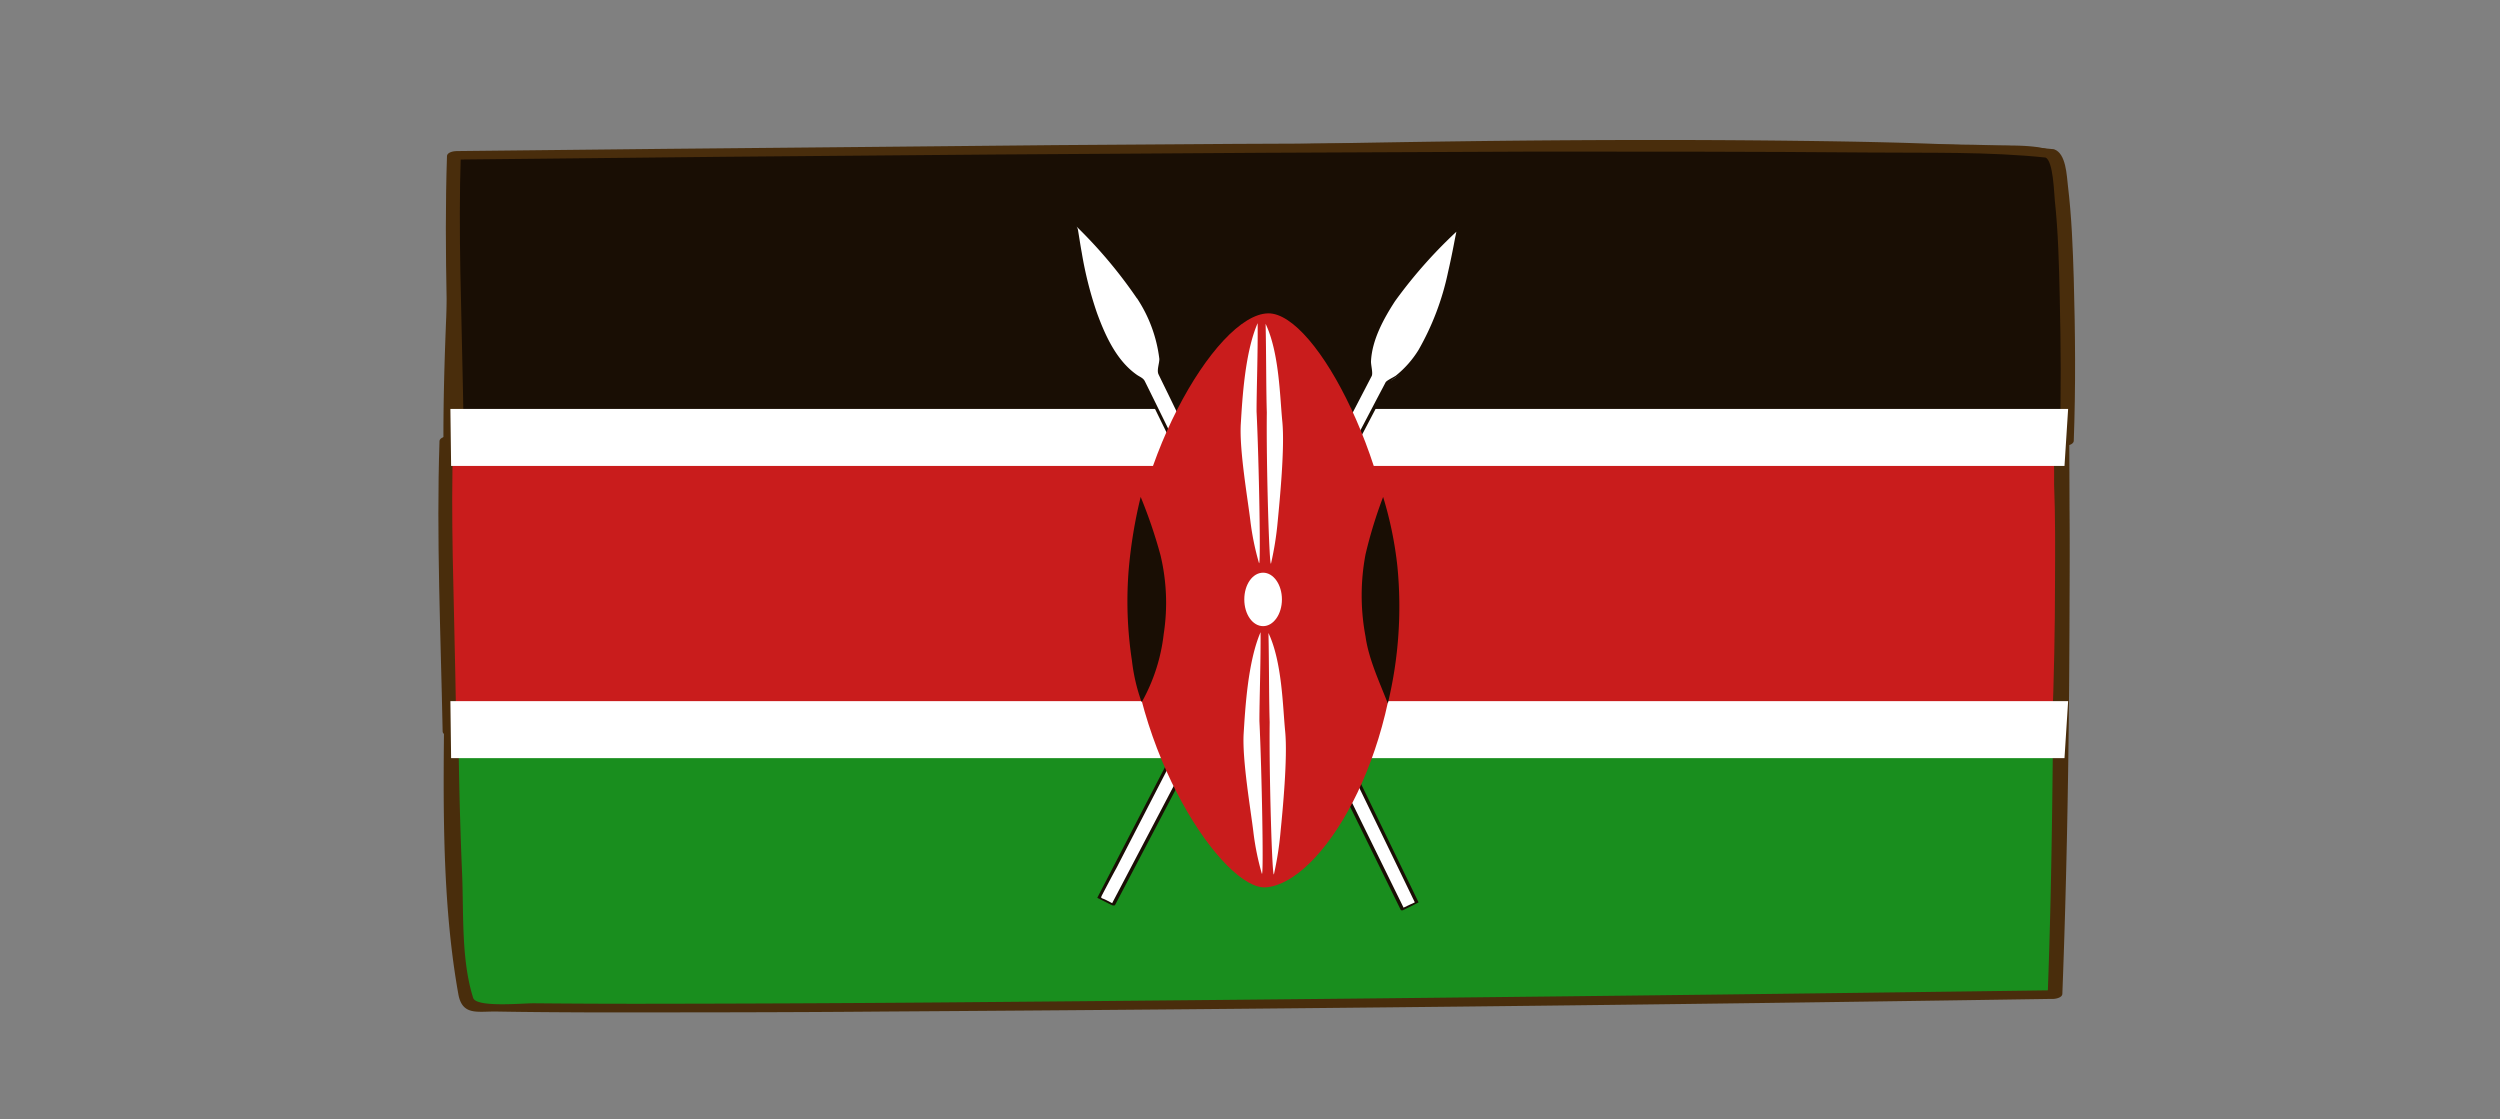 <svg id="layer1" xmlns="http://www.w3.org/2000/svg" viewBox="0 0 350.8 157.08"><rect x="0" y="0" width="350.8" height="157.08" fill="#808080" stroke="none"/><defs><style>.cls-1{fill:#198e1e;}.cls-2{fill:#492d0c;}.cls-3{fill:#190e04;}.cls-4{fill:#c91c1c;}.cls-5{fill:#fff;}</style></defs><path class="cls-1" d="M66.2,23.22c18.73-.12,40.18-1.12,54.13-1.36,35.57-.62,135.77-3.27,167.2-.06,3,.3,1.31,103.82.77,117.75,0,0-196.14,2.7-222.32,1.67-2.46-.1-3.13-50.28-2.45-67.7-1.12-15.74.24-32.95.86-48.63Z"/><path class="cls-2" d="M65.84,23.82c42.66-.33,85.33-2.13,128-2.69,21-.28,42.11-.45,63.16-.09,7.95.13,15.91.35,23.85.85,1,.07,5.8-.14,6.09.82a19.93,19.93,0,0,1,.56,4.15c1.63,19.69.85,39.75.7,59.48-.13,17.76-.2,35.56-.87,53.32.44-.24.88-.48,1.33-.71q-78.2,1.06-156.38,1.71-21.33.17-42.68.19-7.36,0-14.72-.07c-1.68,0-8,.61-8.48-.74-1.71-5.37-1.32-12-1.56-17.51-.43-10-.56-20-.59-30.06,0-8.25.3-16.47,0-24.71s0-16.26.3-24.37c.16-3.76.35-7.51.53-11.27.16-3.21-.49-6.44,2-8.7.86-.78-1-.89-1.57-.41s-2,1.33-2,2c-.15,3.68-.33,7.37-.51,11.06-.4,8.19-.76,16.38-.78,24.59,0,9.92.19,19.84.18,29.77,0,16-.92,33.2,1.91,49.05.55,3.11,2.73,2.41,5.42,2.46,4.37.08,8.75.1,13.13.12,13.66,0,27.31,0,41-.12q81.89-.52,163.77-1.77h.43c.38,0,1.31-.17,1.33-.71,1.1-28.77,1.13-57.66.91-86.44,0-6.64-.14-13.28-.38-19.92-.13-3.55,0-7.43-.93-10.9-.63-2.42-9.39-1.64-11.39-1.74-8.46-.44-16.93-.6-25.41-.7C190.2,19,128.41,22.13,66.56,22.62,65.76,22.62,64.53,23.83,65.84,23.82Z"/><path class="cls-3" d="M287.55,21.53c3,.32,2.58,35.22,2.37,40.44,0,0-196-.11-225.86.52,0,0-.67-34.82-.44-40.69C63.62,21.8,268.39,19.42,287.55,21.53Z"/><path class="cls-2" d="M287,22.1c1.12.37,1.23,5.13,1.33,6,.48,4.48.59,9,.69,13.52.16,6.81.21,13.64,0,20.45.45-.23.89-.47,1.33-.71q-78.7,0-157.43.12c-19.71.05-39.42.08-59.13.28l-8,.1c-1.26,0-.68.92-.71-.72l-.12-6.52c-.19-10.95-.67-22-.3-32.92l-1.33.7q76.07-.87,152.14-1.13c15.56,0,31.13,0,46.7.13,8.31.08,16.8-.15,25.09.73.81.09,2-1.07.72-1.21-7.38-.78-14.93-.61-22.34-.7-13.88-.17-27.77-.18-41.66-.17q-50.62,0-101.23.56-29.36.26-58.7.59c-.38,0-1.31.16-1.33.7-.45,13.54.18,27.16.44,40.7,0,.33.28.5.61.5,59-1.23,118-.52,177-.53h48.89c.38,0,1.31-.17,1.33-.71.28-7.56.21-15.17,0-22.74-.13-4.36-.3-8.73-.82-13.06-.17-1.4-.25-4.54-1.94-5.11C287.44,20.72,285.85,21.72,287,22.1Z"/><path class="cls-4" d="M288.35,61.44c1.66.06.78,35.31.57,40.53,0,0-196-.11-225.86.52,0,0-.67-34.82-.44-40.69C62.62,61.8,273.64,60.92,288.35,61.44Z"/><path class="cls-2" d="M287.59,61.94c.83.37.61,5.26.64,6,.18,4.52.15,9.06.13,13.58,0,6.86-.15,13.73-.41,20.58.45-.23.89-.47,1.33-.71q-78.7,0-157.43.12c-19.71,0-39.42.08-59.13.28l-8,.1c-1.26,0-.68.92-.71-.72l-.12-6.52c-.19-11-.67-22-.3-32.92l-1.33.7q74.85-.3,149.69-.47c25.31,0,50.74-.74,76,.12.8,0,2-1.17.72-1.21-19.88-.68-39.85-.18-59.74-.15q-50.11.08-100.23.26L63,61.2c-.38,0-1.31.17-1.33.7-.45,13.54.18,27.16.44,40.7,0,.33.28.5.61.5,59-1.23,118-.52,177-.53h48.89c.38,0,1.31-.17,1.33-.71.3-7.92.4-15.86.42-23.79,0-4.07,0-8.13-.22-12.19,0-1,.2-4.41-1-4.94C288.47,60.66,286.72,61.56,287.59,61.94Z"/><polygon class="cls-5" points="290.2 57.38 63.2 57.38 63.3 65.38 289.69 65.38 290.2 57.38"/><polygon class="cls-5" points="290.2 98.38 63.2 98.38 63.3 106.38 289.69 106.38 290.2 98.38"/><path class="cls-5" d="M159.76,41.79c-2.66-4.25-8.91-10.51-8.91-10.51.39,1.74,1.07,8.42,3.48,14.29,1.62,4,3.67,6.38,6,7.73l36.48,74.29,2-1L162.73,52.34C163.31,50.5,162.79,46.65,159.76,41.79Z"/><path class="cls-3" d="M160,41.76a65.73,65.73,0,0,0-8.91-10.51c-.07-.07-.52-.11-.49,0,1.11,5.44,1.81,10.83,4.21,15.93a14.57,14.57,0,0,0,4.8,5.83,1.58,1.58,0,0,1,.75.87L165.9,65.2q10.31,21,20.6,42l10.05,20.47c.06.11.34.07.42,0l2-1s.09,0,.06-.1l-32.53-67-3.15-6.49a1.59,1.59,0,0,1-.22-1.44c.6-3.34-1.49-7.16-3.13-9.88-.08-.13-.56-.06-.48.06a19.65,19.65,0,0,1,3.16,8.55c0,.66-.39,1.6-.11,2.17.52,1.08,1.05,2.15,1.57,3.22q3.78,7.8,7.57,15.6Q182,92.53,192.25,113.67q2.92,6,5.87,12.1c.13.28.27.55.4.83,0,.06-.57.28-.69.34l-1.11.53c.23-.11.37.2.28,0-.44-.91-.89-1.82-1.34-2.73q-8.92-18.18-17.86-36.37L162,56.24c-.45-.91-.9-1.83-1.36-2.75-.22-.45-.69-.6-1.11-.89-2.86-2-4.43-5.49-5.59-8.65a52.3,52.3,0,0,1-2.14-8.45c-.2-1.08-.36-2.17-.54-3.25-.11-.64-1-1.23-.29-.55a66,66,0,0,1,8.53,10.12C159.6,42,160.07,41.88,160,41.76Z"/><path class="cls-5" d="M195.54,42.2c2.77-4.18,9.19-10.26,9.19-10.26-.43,1.73-1.3,8.39-3.86,14.19-1.74,3.93-3.85,6.28-6.2,7.56L156.19,127l-2-1,38.07-73.28C191.75,50.81,192.37,47,195.54,42.2Z"/><path class="cls-3" d="M195.78,42.22A66.59,66.59,0,0,1,204.92,32c-.54.52-.49.12-.64.91-.1.47-.19.95-.28,1.42-.25,1.31-.52,2.6-.82,3.9a37.4,37.4,0,0,1-4.13,10.87,14.15,14.15,0,0,1-3.12,3.56c-.31.26-1.34.69-1.51,1l-.39.75c-.76,1.43-1.51,2.87-2.26,4.3L171.61,97.12l-15.52,29.55c0,.08-.09.16-.13.25s.09-.19.33-.07l-1.09-.56c-.68-.35-.83-.16-.53-.75.66-1.25,1.31-2.51,2-3.76L165,105.64q9.88-19,19.75-38l6.51-12.53,1.21-2.33c.22-.41-.12-1.58-.09-2.09.14-3,1.79-6,3.39-8.46.08-.11-.4-.16-.48,0A22.09,22.09,0,0,0,192,49.67c-.17.86.28,2.47-.07,3.15L190.3,56l-8,15.39q-10.84,20.87-21.68,41.74L154,125.92a.07.07,0,0,0,0,.08l2,1c.1.06.39.09.46,0q17.3-32.94,34.6-65.88l3.81-7.27c.36-.67,1.87-1.35,2.47-1.91a18.88,18.88,0,0,0,4.14-6.57c1.83-4.31,2.48-8.9,3.53-13.43,0-.13-.41-.09-.47,0a66,66,0,0,0-9.21,10.28C195.22,42.29,195.7,42.35,195.78,42.22Z"/><path class="cls-4" d="M196.18,85.21c0-19.1-11.42-41.34-18.23-41.24-7.44.11-20,22.15-19.66,40.94.33,20.61,13.44,40.1,19.38,39.6C185.35,123.87,196.18,106.43,196.18,85.21Z"/><path class="cls-3" d="M160.06,69.73a67.34,67.34,0,0,0-1.67,10.07,55,55,0,0,0,.44,12.87,25.9,25.9,0,0,0,1.35,5.82l.11-.11a25.32,25.32,0,0,0,3-9.4,28.72,28.72,0,0,0-.45-11.08A68.62,68.62,0,0,0,160.06,69.73Z"/><path class="cls-3" d="M194.08,69.73a52.12,52.12,0,0,1,2,9.73,58,58,0,0,1-1.34,19.25c-1.11-2.87-2.68-6.17-3.13-9.4a31,31,0,0,1,0-11.52A63.52,63.52,0,0,1,194.08,69.73Z"/><path class="cls-5" d="M179.88,84.11c0-2.07-1.18-3.75-2.64-3.75S174.6,82,174.6,84.11s1.18,3.75,2.64,3.75S179.88,86.18,179.88,84.11Z"/><path class="cls-5" d="M176.66,79c.28.73,0-14.31-.34-21.27,0-3,.2-8.41.15-12.38-1.79,4.13-2.15,10.63-2.36,14.11-.23,3.7,1,10.68,1.35,13.7A37.32,37.32,0,0,0,176.66,79Z"/><path class="cls-5" d="M178.35,79.07c-.25.74-.68-14.22-.59-21.18-.1-3-.08-8.48-.17-12.45,1.93,4.07,2,10.29,2.35,13.76.35,3.69-.36,10.9-.65,13.94A44,44,0,0,1,178.35,79.07Z"/><path class="cls-5" d="M177.06,122.59c.28.73,0-14.41-.34-21.41,0-3,.2-8.47.16-12.47-1.79,4.16-2.15,10.7-2.37,14.21-.22,3.72,1,10.75,1.36,13.79A37,37,0,0,0,177.06,122.59Z"/><path class="cls-5" d="M178.76,122.67c-.26.74-.69-14.31-.6-21.33-.1-3-.08-8.53-.17-12.52,1.93,4.09,2,10.35,2.35,13.85.35,3.71-.35,11-.65,14A45.54,45.54,0,0,1,178.76,122.67Z"/></svg>